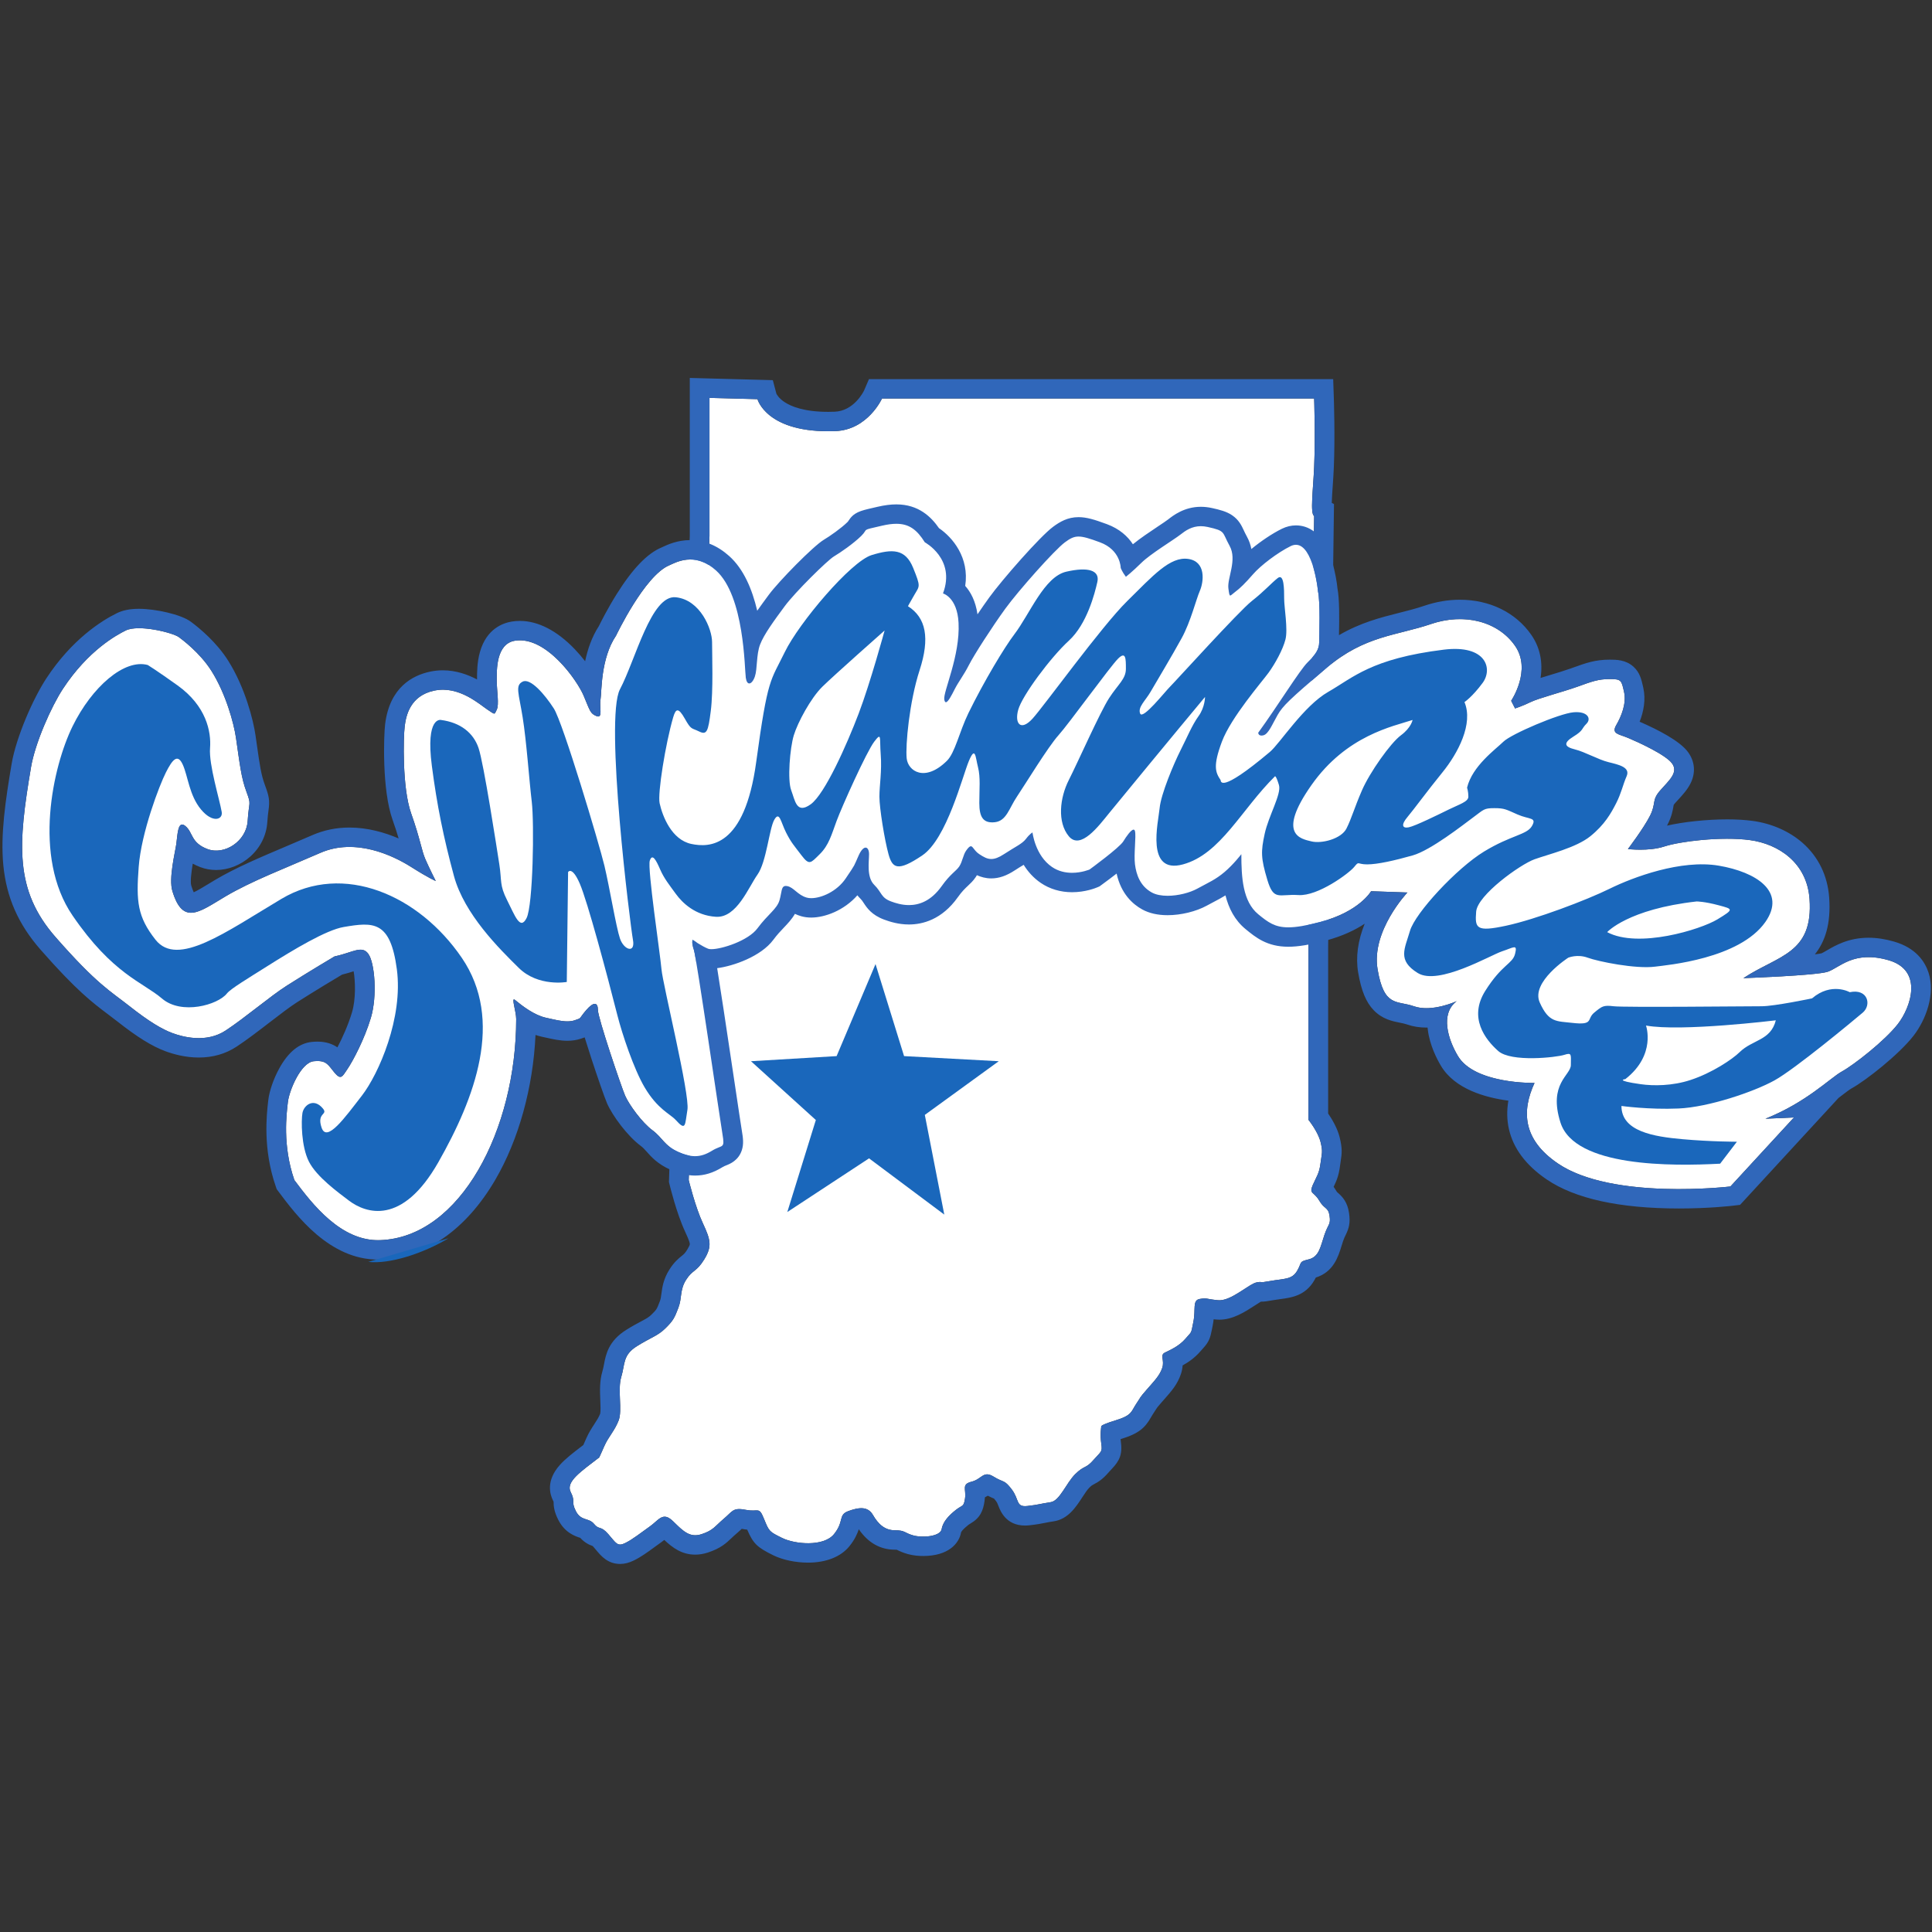 <?xml version="1.0" encoding="UTF-8"?>
<svg width="200px" height="200px" viewBox="0 0 200 200" version="1.1" xmlns="http://www.w3.org/2000/svg" xmlns:xlink="http://www.w3.org/1999/xlink">
    <rect x="0" y="0" width="200" height="200" fill="#333333" stroke="none"/>
    <!-- Generator: Sketch 54.1 (76490) - https://sketchapp.com -->
    <title>indiana-st</title>
    <desc>Created with Sketch.</desc>
    <g id="indiana-st" stroke="none" stroke-width="1" fill="none" fill-rule="evenodd">
        <g id="indiana-st_BGD">
            <g id="indiana-st" transform="translate(0, 39)">
                <g id="g10" transform="translate(100.042, 61.483) scale(-1, 1) rotate(-180) translate(-100.042, -61.483) translate(0.085, 0.067)" fill-rule="nonzero">
                    <g id="g12" transform="translate(0.153, 0)">
                        <path d="M71.058,39.737 C71.058,39.737 71.73,36.959 72.536,35.239 C73.341,33.519 73.476,32.857 72.67,31.534 C71.864,30.211 71.461,30.475 70.79,29.417 C70.118,28.359 70.387,27.565 69.984,26.506 C69.581,25.448 69.447,25.183 68.641,24.389 C67.836,23.596 67.164,23.463 65.687,22.537 C64.21,21.611 64.478,20.685 64.076,19.362 C63.672,18.039 64.21,15.921 63.807,14.863 C63.404,13.805 62.732,13.142 62.33,12.217 C61.927,11.291 61.792,11.026 61.792,11.026 C59.913,9.571 58.301,8.512 58.838,7.453 C59.375,6.395 58.838,6.527 59.375,5.469 C59.913,4.411 60.718,4.808 61.255,4.146 C61.792,3.484 61.927,4.014 62.732,3.087 C63.538,2.162 63.672,1.764 64.478,2.162 C65.284,2.558 66.09,3.22 67.03,3.881 C67.97,4.542 68.372,5.469 69.447,4.411 C70.521,3.352 71.193,2.69 72.402,3.087 C73.61,3.484 73.745,3.881 74.684,4.676 C75.624,5.469 75.624,5.865 76.967,5.601 C78.31,5.337 78.31,5.998 78.848,4.676 C79.385,3.352 79.385,3.352 80.727,2.69 C82.07,2.03 85.025,1.764 86.099,3.087 C87.174,4.411 86.502,5.072 87.576,5.469 C88.651,5.865 89.59,5.998 90.128,5.072 C90.665,4.146 91.336,3.484 92.411,3.484 C93.485,3.484 93.351,3.22 94.291,2.956 C95.231,2.69 97.111,2.823 97.245,3.617 C97.38,4.411 98.05,5.072 98.722,5.601 C99.394,6.131 99.528,5.865 99.662,6.792 C99.797,7.719 99.26,8.247 100.334,8.512 C101.408,8.777 101.542,9.703 102.617,9.041 C103.691,8.379 103.691,8.777 104.497,7.719 C105.303,6.66 104.899,5.865 106.108,5.998 C107.317,6.131 107.586,6.263 108.526,6.395 C109.465,6.527 110.137,8.379 111.077,9.306 C112.017,10.233 112.152,9.835 112.957,10.762 C113.762,11.688 113.898,11.555 113.762,12.482 C113.629,13.408 113.762,14.201 113.762,14.201 C113.762,14.201 113.494,14.334 115.24,14.863 C116.986,15.392 116.851,15.789 117.389,16.583 C117.926,17.377 117.657,17.113 118.463,18.039 C119.268,18.964 119.806,19.494 120.074,20.288 C120.343,21.082 119.806,21.611 120.343,21.876 C120.88,22.14 121.82,22.537 122.492,23.33 C123.163,24.125 123.029,23.727 123.297,25.051 C123.566,26.374 123.163,27.3 123.969,27.433 C124.775,27.565 124.506,27.433 125.849,27.3 C127.192,27.168 129.072,29.02 129.878,29.152 C130.683,29.285 129.744,29.02 131.221,29.285 C132.697,29.549 133.503,29.417 134.04,30.343 C134.578,31.269 134.175,31.269 135.249,31.534 C136.324,31.799 136.458,32.857 136.86,34.048 C137.264,35.239 137.533,35.106 137.398,36.033 C137.264,36.959 136.86,36.694 136.324,37.62 C135.787,38.547 135.249,38.282 135.652,39.208 C136.055,40.134 136.324,40.399 136.458,41.457 C136.592,42.516 136.727,42.648 136.458,43.707 C136.19,44.765 135.212,45.978 135.212,45.978 L135.212,63.95 L135.802,108.487 C135.366,108.702 135.702,111.234 135.802,113.566 C135.936,116.717 135.802,120.645 135.802,120.645 L91.068,120.645 C91.068,120.645 89.599,117.395 86.234,117.271 C79.116,117.006 78.176,120.578 78.176,120.578 L73.207,120.711 L73.207,106.421 L71.058,39.737" id="path14" fill="#FFFFFF"></path>
                        <path d="M71.169,122.774 L71.169,106.453 L69.021,39.801 L69.012,39.533 L69.076,39.272 C69.105,39.15 69.805,36.277 70.685,34.398 C70.814,34.122 71.156,33.393 71.173,33.116 C71.178,33.038 71.084,32.833 70.923,32.568 C70.675,32.161 70.561,32.069 70.332,31.884 C70.003,31.619 69.553,31.256 69.062,30.481 C68.432,29.49 68.317,28.617 68.232,27.979 C68.19,27.662 68.16,27.433 68.076,27.212 C67.746,26.347 67.746,26.347 67.201,25.81 C66.926,25.539 66.706,25.416 66.11,25.098 C65.712,24.887 65.218,24.624 64.593,24.232 C62.745,23.072 62.481,21.684 62.289,20.671 C62.24,20.414 62.194,20.173 62.123,19.939 C61.823,18.952 61.866,17.871 61.905,16.917 C61.924,16.464 61.951,15.781 61.893,15.554 C61.75,15.183 61.532,14.85 61.281,14.465 C61.012,14.052 60.707,13.583 60.456,13.008 C60.324,12.702 60.222,12.475 60.147,12.309 C60.086,12.261 60.025,12.215 59.964,12.169 C59.064,11.482 58.287,10.888 57.705,10.232 C56.29,8.638 56.665,7.244 57.015,6.555 C57.04,6.506 57.057,6.469 57.069,6.443 C57.07,5.993 57.112,5.438 57.552,4.571 C58.24,3.216 59.311,2.869 59.827,2.702 C60.285,2.204 60.73,1.988 61.119,1.854 C61.136,1.835 61.158,1.811 61.184,1.781 C61.294,1.655 61.389,1.541 61.475,1.438 C61.981,0.831 62.674,0 63.96,0 C64.423,0 64.891,0.12 65.39,0.366 C66.137,0.733 66.803,1.221 67.509,1.737 C67.738,1.905 67.976,2.079 68.215,2.247 C68.327,2.326 68.432,2.406 68.529,2.484 C69.392,1.672 70.348,0.963 71.734,0.963 C72.161,0.963 72.602,1.036 73.046,1.182 C74.372,1.618 74.939,2.155 75.487,2.675 C75.644,2.824 75.808,2.979 76.012,3.152 C76.232,3.338 76.406,3.502 76.547,3.636 C76.554,3.635 76.561,3.633 76.568,3.632 C76.753,3.596 76.934,3.568 77.113,3.55 C77.74,2.086 78.162,1.71 79.815,0.895 C80.781,0.419 82.124,0.136 83.409,0.136 C85.282,0.136 86.802,0.738 87.691,1.833 C88.253,2.526 88.515,3.133 88.663,3.593 C89.629,2.188 90.887,1.476 92.411,1.476 C92.503,1.476 92.563,1.474 92.599,1.471 C92.611,1.465 92.623,1.459 92.635,1.453 C92.854,1.343 93.185,1.178 93.732,1.024 C94.321,0.858 94.926,0.823 95.329,0.823 C97.906,0.823 99.045,2.086 99.253,3.273 C99.271,3.317 99.385,3.553 99.995,4.032 C100.076,4.097 100.13,4.128 100.218,4.179 C101.24,4.774 101.535,5.511 101.68,6.508 C101.7,6.644 101.712,6.774 101.718,6.895 C101.828,6.951 101.928,7.008 102.019,7.063 C102.289,6.922 102.495,6.837 102.649,6.773 C102.653,6.772 102.657,6.77 102.661,6.768 C102.701,6.723 102.767,6.644 102.866,6.514 C102.983,6.36 103.039,6.215 103.123,5.997 C103.315,5.497 103.9,3.975 105.867,3.975 C106.017,3.975 106.169,3.984 106.334,4.002 C107.129,4.089 107.586,4.181 107.988,4.262 C108.253,4.315 108.481,4.361 108.813,4.407 C110.314,4.618 111.134,5.876 111.793,6.888 C112.036,7.26 112.311,7.682 112.518,7.886 C112.755,8.12 112.831,8.159 112.996,8.246 C113.439,8.478 113.888,8.745 114.505,9.455 C114.644,9.615 114.762,9.74 114.866,9.851 C115.652,10.685 115.989,11.334 115.78,12.767 C115.772,12.819 115.766,12.87 115.761,12.92 C115.786,12.928 115.813,12.936 115.839,12.944 C117.684,13.503 118.321,14.134 118.909,15.177 C118.97,15.285 119.023,15.379 119.084,15.469 C119.275,15.75 119.383,15.925 119.454,16.041 C119.544,16.187 119.563,16.217 120.01,16.731 C120.12,16.857 120.224,16.975 120.323,17.087 C121.035,17.894 121.649,18.59 122.008,19.654 C122.119,19.979 122.169,20.282 122.186,20.55 C122.775,20.878 123.465,21.346 124.057,22.044 C124.164,22.171 124.245,22.259 124.317,22.337 C124.953,23.032 125.056,23.449 125.23,24.327 C125.249,24.423 125.271,24.533 125.296,24.658 C125.344,24.895 125.376,25.119 125.398,25.328 C125.476,25.319 125.558,25.31 125.646,25.302 C125.759,25.291 125.874,25.285 125.99,25.285 C127.403,25.285 128.669,26.109 129.687,26.772 C129.88,26.897 130.125,27.057 130.292,27.154 C130.316,27.154 130.339,27.153 130.363,27.153 C130.627,27.153 130.936,27.192 131.585,27.309 C131.863,27.358 132.121,27.393 132.371,27.426 C133.435,27.568 134.891,27.763 135.81,29.347 C135.873,29.456 135.928,29.557 135.976,29.65 C137.808,30.217 138.302,31.826 138.633,32.905 C138.687,33.082 138.739,33.249 138.794,33.414 C138.896,33.713 138.976,33.876 139.062,34.047 C139.405,34.738 139.563,35.305 139.415,36.318 C139.255,37.427 138.772,37.978 138.274,38.407 C138.162,38.505 138.155,38.511 138.094,38.616 C138.002,38.774 137.909,38.914 137.818,39.038 C138.081,39.577 138.347,40.154 138.481,41.208 C138.505,41.402 138.53,41.56 138.553,41.713 C138.674,42.489 138.732,43.024 138.435,44.194 C138.199,45.128 137.653,46.042 137.251,46.629 L137.251,63.937 L137.84,108.461 L137.857,109.721 L137.625,109.835 C137.641,110.345 137.687,111.029 137.725,111.582 C137.767,112.2 137.811,112.838 137.838,113.481 C137.974,116.672 137.845,120.549 137.839,120.712 L137.773,122.653 L135.802,122.653 L91.068,122.653 L89.717,122.653 L89.209,121.469 C89.124,121.295 88.132,119.35 86.157,119.278 C85.932,119.269 85.709,119.265 85.494,119.265 C82.996,119.265 81.643,119.825 80.949,120.294 C80.371,120.685 80.173,121.062 80.13,121.154 L79.765,122.545 L78.231,122.586 L73.263,122.719 L71.169,122.774 L71.169,122.774 Z M73.207,120.711 L78.176,120.578 C78.176,120.578 79.05,117.257 85.494,117.257 C85.733,117.257 85.979,117.262 86.234,117.271 C89.599,117.395 91.068,120.645 91.068,120.645 L135.802,120.645 C135.802,120.645 135.936,116.717 135.802,113.566 C135.702,111.234 135.366,108.702 135.802,108.487 L135.212,63.95 L135.212,45.978 C135.212,45.978 136.19,44.765 136.458,43.707 C136.727,42.648 136.592,42.516 136.458,41.457 C136.324,40.399 136.055,40.134 135.652,39.208 C135.249,38.282 135.787,38.547 136.324,37.62 C136.86,36.694 137.264,36.959 137.398,36.033 C137.533,35.106 137.264,35.239 136.86,34.048 C136.458,32.857 136.324,31.799 135.249,31.534 C134.175,31.269 134.578,31.269 134.041,30.343 C133.503,29.417 132.697,29.549 131.221,29.285 C130.675,29.187 130.459,29.161 130.363,29.161 C130.259,29.161 130.297,29.192 130.206,29.192 C130.154,29.192 130.061,29.182 129.878,29.152 C129.1,29.024 127.32,27.293 125.99,27.293 C125.942,27.293 125.895,27.295 125.849,27.3 C124.9,27.394 124.756,27.487 124.468,27.487 C124.349,27.487 124.205,27.471 123.969,27.433 C123.163,27.3 123.566,26.374 123.297,25.051 C123.029,23.727 123.163,24.125 122.492,23.33 C121.82,22.537 120.88,22.14 120.343,21.876 C119.806,21.611 120.343,21.082 120.074,20.288 C119.806,19.494 119.268,18.964 118.463,18.039 C117.657,17.113 117.926,17.377 117.389,16.583 C116.851,15.789 116.986,15.392 115.24,14.863 C113.494,14.334 113.762,14.201 113.762,14.201 C113.762,14.201 113.629,13.408 113.762,12.482 C113.898,11.555 113.762,11.688 112.957,10.762 C112.152,9.835 112.017,10.233 111.077,9.306 C110.137,8.379 109.465,6.527 108.526,6.395 C107.586,6.263 107.317,6.131 106.108,5.998 C106.019,5.988 105.94,5.984 105.867,5.984 C104.952,5.984 105.244,6.738 104.497,7.719 C103.691,8.777 103.691,8.379 102.617,9.041 C102.344,9.21 102.131,9.275 101.949,9.275 C101.413,9.275 101.135,8.71 100.334,8.512 C99.26,8.247 99.797,7.719 99.662,6.792 C99.528,5.865 99.394,6.131 98.722,5.601 C98.05,5.072 97.38,4.411 97.245,3.617 C97.151,3.064 96.21,2.831 95.329,2.831 C94.947,2.831 94.575,2.875 94.291,2.956 C93.351,3.22 93.485,3.484 92.411,3.484 C91.336,3.484 90.665,4.146 90.128,5.072 C89.832,5.583 89.413,5.771 88.916,5.771 C88.513,5.771 88.058,5.647 87.576,5.469 C86.502,5.072 87.174,4.411 86.099,3.087 C85.544,2.404 84.487,2.144 83.409,2.144 C82.402,2.144 81.376,2.371 80.727,2.69 C79.385,3.352 79.385,3.352 78.848,4.676 C78.536,5.443 78.405,5.542 78.088,5.542 C77.977,5.542 77.843,5.53 77.67,5.53 C77.486,5.53 77.258,5.544 76.967,5.601 C76.687,5.656 76.465,5.683 76.281,5.683 C75.584,5.683 75.428,5.304 74.684,4.676 C73.745,3.881 73.61,3.484 72.402,3.087 C72.16,3.008 71.94,2.971 71.734,2.971 C70.908,2.971 70.306,3.564 69.447,4.411 C69.095,4.757 68.816,4.891 68.566,4.891 C68.051,4.891 67.662,4.326 67.03,3.881 C66.09,3.22 65.284,2.558 64.478,2.162 C64.268,2.058 64.103,2.008 63.96,2.008 C63.556,2.008 63.328,2.404 62.732,3.087 C61.927,4.014 61.792,3.484 61.255,4.146 C60.718,4.808 59.913,4.411 59.375,5.469 C58.838,6.527 59.375,6.395 58.838,7.453 C58.301,8.512 59.913,9.571 61.792,11.026 C61.792,11.026 61.927,11.291 62.33,12.217 C62.732,13.142 63.404,13.805 63.807,14.863 C64.21,15.921 63.672,18.039 64.076,19.362 C64.478,20.685 64.21,21.611 65.687,22.537 C67.164,23.463 67.836,23.596 68.641,24.389 C69.447,25.183 69.581,25.448 69.984,26.506 C70.387,27.565 70.118,28.359 70.79,29.417 C71.461,30.475 71.864,30.211 72.67,31.534 C73.476,32.857 73.341,33.519 72.536,35.239 C71.73,36.959 71.058,39.737 71.058,39.737 L73.207,106.421 L73.207,120.711 L73.207,120.711 Z" id="path16" fill="#3067BA"></path>
                        <path d="M34.397,62.892 C36.277,63.288 37.217,64.083 37.889,63.156 C38.561,62.23 38.829,58.79 38.157,56.541 C37.486,54.291 36.277,52.042 35.74,51.248 C35.203,50.454 35.069,50.058 34.397,50.851 C33.726,51.645 33.592,52.174 32.248,52.042 C30.906,51.91 29.697,48.999 29.563,47.808 C29.429,46.618 28.983,43.343 30.235,39.737 C32.114,37.223 35.069,33.386 39.098,33.519 C47.432,33.792 53.198,44.98 53.198,56.408 C53.198,57.202 52.653,58.732 53.064,58.393 C53.869,57.732 55.078,56.805 56.286,56.541 C57.496,56.276 58.435,56.012 59.241,56.276 C60.047,56.541 59.644,56.408 60.45,57.335 C61.255,58.261 61.658,58.128 61.658,57.335 C61.658,56.541 64.076,49.396 64.478,48.47 C64.882,47.544 66.224,45.691 67.299,44.898 C68.372,44.103 68.507,43.31 69.984,42.648 C71.461,41.987 72.402,42.119 73.476,42.781 C74.55,43.442 74.819,42.913 74.55,44.5 C74.281,46.088 71.864,62.759 71.596,63.553 C71.327,64.347 71.461,64.612 71.461,64.612 C71.461,64.612 72.402,63.95 73.073,63.685 C73.745,63.421 77.102,64.347 78.176,65.803 C79.25,67.258 80.19,67.787 80.459,68.713 C80.727,69.64 80.593,70.3 81.264,70.169 C81.936,70.036 82.339,69.242 83.279,68.978 C84.218,68.713 86.234,69.375 87.308,70.962 C88.382,72.55 88.113,72.153 88.651,73.344 C89.187,74.535 89.725,74.27 89.725,73.476 C89.725,72.682 89.456,71.095 90.262,70.3 C91.068,69.507 90.934,68.978 92.008,68.581 C93.082,68.184 95.365,67.523 97.245,70.169 C98.135,71.425 98.739,71.723 99.058,72.195 C99.411,72.724 99.444,73.385 99.797,73.873 C100.468,74.8 100.351,73.989 101.14,73.476 C101.945,72.947 102.483,72.682 103.691,73.476 C104.899,74.27 105.571,74.535 105.974,75.064 C106.376,75.593 106.646,75.725 106.646,75.725 C106.646,75.725 106.914,73.344 108.66,72.153 C110.405,70.962 112.554,71.889 112.554,71.889 C112.554,71.889 115.643,74.138 116.046,74.8 C116.448,75.461 117.121,76.387 117.255,75.858 C117.389,75.329 117.121,73.476 117.255,72.418 C117.389,71.359 117.791,70.169 119,69.507 C120.209,68.846 122.492,69.242 123.7,69.904 C124.909,70.566 125.58,70.83 126.521,71.624 C127.46,72.418 128.266,73.476 128.266,73.476 C128.266,71.095 128.401,68.581 130.012,67.258 C131.624,65.935 132.429,65.405 136.458,66.464 C140.486,67.523 141.696,69.64 141.696,69.64 L145.455,69.507 C145.455,69.507 141.696,65.537 142.367,61.568 C143.038,57.599 144.339,58.36 146.126,57.732 C148.007,57.07 150.559,58.261 150.559,58.261 C148.813,56.938 149.677,54.267 150.692,52.571 C152.439,49.661 158.616,49.793 158.616,49.793 C157.273,46.882 157.382,43.938 161.033,41.457 C166.673,37.62 178.894,39.076 178.894,39.076 L185.474,46.221 L182.519,46.088 C186.816,47.808 189.235,50.322 190.442,50.983 C191.652,51.645 194.876,54.159 196.217,55.879 C197.559,57.599 198.903,61.436 195.276,62.495 C191.652,63.553 190.174,61.701 188.966,61.304 C187.757,60.907 180.236,60.642 180.236,60.642 C183.862,63.023 187.487,63.156 187.084,68.846 C186.816,72.6 183.862,74.535 180.909,74.932 C177.953,75.329 173.656,74.8 172.046,74.27 C170.432,73.741 168.284,74.006 168.284,74.006 C168.284,74.006 169.896,76.123 170.568,77.446 C171.239,78.769 170.702,79.033 171.642,80.092 C172.581,81.15 173.522,81.944 172.851,82.87 C172.178,83.796 169.225,85.12 168.284,85.516 C167.345,85.913 166.539,85.913 167.077,86.84 C167.613,87.765 168.15,89.089 167.882,90.279 C167.613,91.471 167.613,91.603 166.404,91.603 C165.196,91.603 164.524,91.338 163.047,90.809 C161.57,90.279 159.018,89.618 158.213,89.221 C157.407,88.824 156.601,88.56 156.601,88.56 L156.198,89.353 C156.198,89.353 158.347,92.529 156.601,95.042 C154.856,97.557 151.364,98.483 147.873,97.292 C144.381,96.101 141.024,96.101 137.13,92.794 C133.235,89.486 132.563,88.824 132.027,87.898 C131.489,86.972 131.086,85.913 130.549,85.781 C130.012,85.649 130.012,86.046 130.012,86.046 C132.027,88.824 134.309,92.529 135.115,93.323 C135.92,94.117 136.324,94.646 136.324,95.44 C136.324,96.234 136.458,99.541 136.19,100.732 C136.24,100.501 135.644,106.479 133.369,105.363 C132.027,104.702 130.281,103.378 129.475,102.452 C128.669,101.526 128.132,100.997 127.595,100.6 C127.057,100.203 127.057,99.938 126.924,100.997 C126.789,102.055 127.856,103.937 127.051,105.392 C126.244,106.848 126.677,106.928 124.775,107.348 C123.457,107.638 122.626,107.083 121.954,106.554 C121.283,106.025 118.866,104.569 117.926,103.643 C116.986,102.717 116.314,102.188 116.314,102.188 C115.912,102.717 115.777,103.113 115.777,103.113 C115.777,103.113 115.777,104.966 113.629,105.76 C111.48,106.554 111.077,106.554 110.003,105.76 C108.928,104.966 105.169,100.732 103.825,98.88 C102.483,97.028 100.602,94.117 100.065,93.058 C99.528,92 98.991,91.338 98.588,90.545 C98.185,89.75 97.648,88.692 97.514,89.486 C97.38,90.279 99.167,93.992 98.991,97.425 C98.857,100.071 97.38,100.467 97.38,100.467 C98.722,104.04 95.499,105.76 95.499,105.76 C94.425,107.48 93.351,108.01 91.068,107.48 C88.785,106.951 89.725,107.215 88.919,106.421 C88.113,105.628 86.77,104.702 86.099,104.304 C85.428,103.908 82.07,100.6 80.996,99.145 C79.922,97.689 78.848,96.234 78.445,95.175 C78.042,94.117 78.176,92.661 77.907,91.867 C77.639,91.074 77.102,90.809 76.967,91.735 C76.833,92.661 76.833,100.203 73.879,102.849 C71.646,104.85 69.674,103.643 69.044,103.378 C66.493,102.32 63.538,96.101 63.538,96.101 C61.927,93.72 62.061,90.279 61.927,89.486 C61.792,88.692 62.196,87.501 61.524,87.765 C60.852,88.031 60.852,88.295 60.181,89.883 C59.509,91.471 56.286,96.101 53.064,95.572 C51.108,95.249 51.184,92.529 51.184,91.471 C51.184,90.412 51.452,88.957 51.184,88.427 C50.915,87.898 51.05,87.898 50.244,88.427 C49.438,88.957 47.289,90.942 44.737,90.412 C42.186,89.883 41.791,87.773 41.657,86.714 C41.522,85.656 41.38,80.357 42.32,77.711 C43.26,75.064 43.395,73.873 43.798,72.947 C44.201,72.021 44.872,70.698 44.872,70.698 C44.872,70.698 44.201,70.962 42.32,72.153 C40.44,73.344 36.546,75.197 32.92,73.609 C29.294,72.021 25.803,70.698 23.117,69.11 C20.431,67.523 18.711,66.034 17.611,69.64 C17.208,70.962 17.88,73.609 18.014,74.535 C18.148,75.461 18.148,77.049 18.954,76.387 C19.76,75.725 19.491,74.667 21.237,74.006 C22.983,73.344 25.266,74.8 25.4,76.917 C25.534,79.033 25.803,78.504 25.266,79.96 C24.728,81.415 24.594,82.738 24.191,85.516 C23.969,87.048 23.132,90.1 21.652,92.445 C20.447,94.354 18.563,95.732 18.285,95.939 C17.663,96.403 14.12,97.292 12.776,96.63 C11.853,96.175 8.899,94.588 6.272,90.586 C5.063,88.741 3.393,84.971 2.973,82.474 C1.631,74.535 1.227,69.772 5.525,64.876 C9.822,59.981 11.165,59.32 13.18,57.732 C15.193,56.144 16.537,55.35 17.611,54.953 C18.685,54.556 21.102,53.895 23.117,55.217 C25.131,56.541 27.75,58.782 29.429,59.848 C31.711,61.304 34.397,62.892 34.397,62.892" id="path18" fill="#FFFFFF"></path>
                        <path d="M78.987,92.009 C78.987,92.012 78.986,92.017 78.986,92.021 L78.987,92.009 Z M92.553,109.685 L92.553,107.676 L92.553,109.685 C91.965,109.685 91.326,109.603 90.6,109.435 L90.154,109.331 C88.776,109.015 88.147,108.87 87.563,107.94 C87.558,107.932 87.552,107.922 87.546,107.912 L87.546,107.912 C87.545,107.912 87.525,107.888 87.478,107.841 C86.85,107.223 85.664,106.389 85.049,106.026 C83.984,105.396 80.399,101.75 79.348,100.326 L79.336,100.31 C78.925,99.753 78.522,99.207 78.15,98.676 C77.615,100.94 76.736,103.003 75.25,104.335 C74.025,105.432 72.666,105.989 71.211,105.989 C69.889,105.989 68.862,105.512 68.368,105.282 C68.322,105.261 68.281,105.241 68.246,105.226 C66.771,104.612 65.251,103.032 63.6,100.398 C62.662,98.901 61.967,97.515 61.757,97.086 C61.011,95.936 60.585,94.641 60.334,93.45 C60.009,93.868 59.651,94.287 59.267,94.689 C57.433,96.608 55.467,97.622 53.581,97.622 C53.295,97.622 53.009,97.599 52.729,97.553 C51.795,97.399 50.129,96.789 49.453,94.431 C49.141,93.343 49.144,92.24 49.145,91.58 L49.145,91.564 C48.172,92.074 46.965,92.509 45.607,92.509 C45.174,92.509 44.74,92.465 44.317,92.377 C42.444,91.988 40.112,90.734 39.634,86.963 C39.486,85.799 39.295,80.147 40.396,77.047 C40.669,76.281 40.869,75.647 41.028,75.104 C39.608,75.713 37.841,76.231 35.939,76.232 C34.581,76.232 33.286,75.966 32.092,75.444 C31.178,75.044 30.263,74.656 29.377,74.281 C26.708,73.151 24.187,72.084 22.068,70.832 C21.809,70.679 21.558,70.527 21.316,70.379 C20.837,70.088 20.225,69.716 19.818,69.53 C19.748,69.68 19.66,69.9 19.563,70.217 C19.441,70.619 19.578,71.667 19.716,72.495 C19.95,72.365 20.212,72.243 20.506,72.131 C21.022,71.936 21.571,71.837 22.137,71.837 C23.399,71.837 24.69,72.346 25.679,73.235 C26.725,74.175 27.348,75.438 27.434,76.791 C27.472,77.388 27.519,77.731 27.558,78.007 C27.704,79.07 27.611,79.481 27.181,80.646 C26.792,81.701 26.649,82.71 26.363,84.72 C26.316,85.055 26.265,85.414 26.209,85.8 C25.983,87.357 25.134,90.731 23.383,93.506 C22.183,95.407 20.455,96.841 19.533,97.527 L19.514,97.541 C18.491,98.304 15.836,98.875 14.146,98.875 C13.224,98.875 12.477,98.728 11.865,98.426 C10.278,97.644 7.22,95.728 4.56,91.676 C3.197,89.596 1.435,85.612 0.962,82.802 C0.337,79.102 -0.2,75.517 0.105,72.344 C0.426,69.001 1.659,66.211 3.983,63.562 C7.673,59.359 9.333,58.111 10.937,56.904 C11.266,56.657 11.575,56.424 11.906,56.163 C13.964,54.541 15.503,53.587 16.895,53.073 C17.696,52.777 18.943,52.424 20.335,52.424 C21.797,52.424 23.113,52.801 24.247,53.547 C25.32,54.251 26.509,55.166 27.659,56.051 C28.746,56.887 29.773,57.677 30.533,58.161 C32.343,59.314 34.434,60.568 35.172,61.007 C35.634,61.119 36.033,61.244 36.372,61.353 C36.548,60.309 36.608,58.469 36.202,57.107 C35.798,55.753 35.184,54.416 34.69,53.477 C34.202,53.812 33.545,54.07 32.628,54.07 C32.443,54.07 32.252,54.061 32.045,54.04 C30.728,53.91 29.587,52.979 28.657,51.272 C28.079,50.212 27.639,48.939 27.537,48.03 L27.52,47.883 C27.366,46.541 26.956,42.977 28.306,39.088 L28.407,38.795 L28.594,38.546 C30.433,36.086 33.857,31.507 38.895,31.507 C38.985,31.507 39.075,31.509 39.166,31.512 C43.803,31.664 48.021,34.6 51.041,39.78 C53.463,43.935 54.947,49.317 55.198,54.761 C55.41,54.689 55.625,54.628 55.844,54.58 C55.971,54.553 56.095,54.525 56.216,54.498 C56.994,54.323 57.729,54.158 58.495,54.158 C58.995,54.158 59.45,54.228 59.886,54.371 C60.028,54.418 60.161,54.463 60.286,54.51 C60.465,53.926 60.691,53.212 60.977,52.336 C61.571,50.522 62.342,48.284 62.605,47.679 C63.159,46.407 64.72,44.293 66.076,43.291 C66.326,43.106 66.496,42.914 66.732,42.649 C67.201,42.123 67.842,41.402 69.14,40.82 C70.065,40.406 70.906,40.205 71.715,40.205 C72.687,40.205 73.59,40.482 74.557,41.078 C74.695,41.163 74.797,41.203 74.937,41.259 C75.318,41.408 76.209,41.759 76.558,42.837 C76.765,43.474 76.686,44.091 76.56,44.831 C76.479,45.312 76.168,47.399 75.807,49.816 C74.866,56.129 74.327,59.672 74.003,61.675 C75.673,61.888 78.547,62.891 79.825,64.621 C80.197,65.126 80.552,65.499 80.895,65.86 C81.308,66.294 81.731,66.738 82.051,67.297 C82.252,67.202 82.475,67.116 82.719,67.047 C83.034,66.958 83.379,66.913 83.741,66.913 C85.145,66.913 87.135,67.64 88.518,69.219 C88.609,69.103 88.709,68.99 88.82,68.881 C88.968,68.736 89.048,68.613 89.17,68.427 C89.495,67.932 89.987,67.183 91.291,66.701 C91.877,66.484 92.779,66.197 93.857,66.197 C95.251,66.197 97.259,66.687 98.915,69.017 C99.343,69.621 99.657,69.916 99.961,70.202 C100.215,70.44 100.503,70.71 100.753,71.08 L100.758,71.086 L100.763,71.093 C100.809,71.163 100.851,71.232 100.891,71.3 C101.301,71.115 101.798,70.967 102.378,70.967 C103.175,70.967 103.951,71.234 104.822,71.806 C105.164,72.031 105.466,72.213 105.733,72.373 C106.15,71.7 106.721,71.033 107.499,70.502 C108.425,69.871 109.545,69.537 110.741,69.537 C112.115,69.537 113.174,69.964 113.372,70.049 L113.582,70.14 L113.766,70.274 C114.387,70.727 114.911,71.122 115.353,71.467 C115.816,69.364 117.027,68.29 118.01,67.752 C118.729,67.358 119.611,67.159 120.631,67.159 C122.02,67.159 123.575,67.538 124.69,68.148 C124.95,68.291 125.185,68.414 125.411,68.533 C125.831,68.754 126.222,68.96 126.623,69.208 C126.96,67.87 127.578,66.642 128.707,65.715 C129.748,64.861 130.927,63.893 133.126,63.893 C134.133,63.893 135.323,64.087 136.983,64.524 C138.735,64.984 140.057,65.631 141.035,66.278 C140.326,64.521 140.091,62.806 140.357,61.238 C140.675,59.354 141.173,58.145 141.971,57.318 C142.866,56.391 143.903,56.184 144.66,56.032 C144.951,55.974 145.203,55.924 145.441,55.84 C146.039,55.63 146.703,55.523 147.415,55.523 C147.458,55.523 147.501,55.524 147.544,55.525 C147.55,55.457 147.558,55.389 147.566,55.321 C147.758,53.712 148.507,52.268 148.937,51.551 C150.372,49.158 153.517,48.276 155.908,47.958 C155.735,46.942 155.753,45.964 155.962,45.031 C156.412,43.022 157.728,41.263 159.875,39.804 C162.809,37.809 167.42,36.797 173.581,36.797 C176.707,36.797 179.04,37.071 179.139,37.082 L179.893,37.172 L180.404,37.726 L186.983,44.872 L190.081,48.235 C190.161,48.296 190.239,48.356 190.313,48.414 C190.758,48.757 191.219,49.111 191.433,49.227 C192.921,50.043 196.34,52.741 197.833,54.656 C199.137,56.326 200.129,59.007 199.399,61.226 C199.04,62.316 198.133,63.755 195.856,64.42 C194.935,64.689 194.04,64.825 193.199,64.825 C191.124,64.825 189.76,64.029 188.858,63.502 C188.678,63.397 188.433,63.254 188.331,63.213 C188.192,63.178 187.952,63.142 187.637,63.105 C188.669,64.396 189.315,66.205 189.118,68.985 C188.956,71.246 188.003,73.204 186.361,74.647 C184.992,75.849 183.152,76.657 181.184,76.922 C180.408,77.026 179.526,77.078 178.563,77.078 C176.442,77.079 174.008,76.817 172.33,76.429 C172.35,76.469 172.37,76.509 172.391,76.548 C172.819,77.391 172.921,77.993 172.989,78.39 C173,78.453 173.014,78.537 173.023,78.575 C173.036,78.597 173.079,78.66 173.175,78.77 C173.284,78.891 173.391,79.009 173.498,79.125 C173.97,79.641 174.459,80.175 174.777,80.825 C175.312,81.921 175.217,83.062 174.509,84.038 C173.675,85.189 171.406,86.357 169.498,87.186 C169.904,88.229 170.154,89.466 169.872,90.715 L169.853,90.798 C169.682,91.557 169.521,92.274 168.872,92.87 C168.065,93.611 167.065,93.611 166.404,93.611 C164.898,93.611 163.972,93.278 162.569,92.774 L162.351,92.696 C161.775,92.49 160.982,92.249 160.215,92.017 C159.859,91.909 159.535,91.81 159.24,91.719 C159.496,93.372 159.172,94.898 158.283,96.177 C156.678,98.489 153.982,99.815 150.886,99.815 C149.661,99.815 148.423,99.605 147.206,99.19 C146.352,98.899 145.492,98.682 144.582,98.452 C142.685,97.973 140.604,97.447 138.373,96.147 C138.41,97.993 138.425,99.872 138.215,100.996 C138.164,101.541 137.992,102.666 137.665,103.758 C136.735,106.859 135.114,107.51 133.917,107.51 C133.423,107.51 132.933,107.393 132.46,107.16 C131.465,106.67 130.284,105.875 129.304,105.065 C129.222,105.493 129.077,105.926 128.84,106.353 C128.7,106.607 128.608,106.805 128.518,106.997 C128.292,107.483 128.011,108.088 127.299,108.567 C126.719,108.956 126.043,109.126 125.22,109.308 C124.833,109.393 124.447,109.436 124.073,109.436 C122.348,109.436 121.18,108.516 120.682,108.123 C120.514,107.99 120.066,107.692 119.633,107.403 C118.795,106.844 117.795,106.177 117.039,105.557 C116.508,106.373 115.657,107.155 114.345,107.64 C113.046,108.12 112.236,108.364 111.413,108.364 C110.285,108.364 109.481,107.885 108.78,107.367 C107.412,106.356 103.495,101.88 102.167,100.047 C101.803,99.545 101.383,98.942 100.952,98.305 C100.752,99.694 100.235,100.626 99.681,101.245 C100.124,104.188 98.375,106.262 96.965,107.225 C96.164,108.381 94.862,109.685 92.553,109.685 L92.553,109.685 Z M92.553,107.676 C93.88,107.676 94.69,107.056 95.499,105.76 C95.499,105.76 98.722,104.04 97.38,100.467 C97.38,100.467 98.857,100.071 98.991,97.425 C99.167,93.992 97.38,90.279 97.514,89.486 C97.547,89.287 97.606,89.205 97.682,89.205 C97.908,89.205 98.286,89.949 98.588,90.545 C98.991,91.338 99.528,92 100.065,93.058 C100.602,94.117 102.483,97.028 103.825,98.88 C105.169,100.732 108.928,104.966 110.003,105.76 C110.54,106.157 110.909,106.356 111.413,106.356 C111.916,106.356 112.554,106.157 113.629,105.76 C115.777,104.966 115.777,103.113 115.777,103.113 C115.777,103.113 115.912,102.717 116.314,102.188 C116.314,102.188 116.986,102.717 117.926,103.643 C118.866,104.569 121.283,106.025 121.954,106.554 C122.498,106.982 123.146,107.428 124.073,107.428 C124.291,107.428 124.524,107.403 124.775,107.348 C126.677,106.928 126.244,106.848 127.051,105.392 C127.856,103.937 126.789,102.055 126.924,100.997 C126.994,100.443 127.027,100.251 127.12,100.251 C127.204,100.251 127.338,100.411 127.595,100.6 C128.132,100.997 128.669,101.526 129.475,102.452 C130.281,103.378 132.027,104.702 133.369,105.363 C133.564,105.459 133.746,105.502 133.917,105.502 C135.703,105.502 136.214,100.726 136.192,100.726 C136.191,100.726 136.191,100.728 136.19,100.731 C136.19,100.731 136.19,100.732 136.19,100.732 C136.19,100.732 136.19,100.731 136.19,100.731 C136.458,99.538 136.324,96.233 136.324,95.44 C136.324,94.646 135.92,94.117 135.115,93.323 C134.309,92.529 132.027,88.824 130.012,86.046 C130.012,86.046 130.012,85.754 130.35,85.754 C130.407,85.754 130.473,85.762 130.549,85.781 C131.086,85.913 131.489,86.972 132.027,87.898 C132.563,88.824 133.235,89.486 137.13,92.794 C141.024,96.101 144.381,96.101 147.873,97.292 C148.892,97.64 149.91,97.807 150.886,97.807 C153.253,97.807 155.365,96.823 156.601,95.042 C158.347,92.529 156.198,89.353 156.198,89.353 L156.601,88.56 C156.601,88.56 157.407,88.824 158.213,89.221 C159.018,89.618 161.571,90.279 163.047,90.809 C164.524,91.338 165.196,91.603 166.404,91.603 C167.613,91.603 167.613,91.471 167.882,90.279 C168.15,89.089 167.613,87.765 167.077,86.84 C166.539,85.913 167.345,85.913 168.284,85.516 C169.225,85.12 172.178,83.796 172.851,82.87 C173.522,81.944 172.581,81.15 171.642,80.092 C170.702,79.033 171.239,78.769 170.568,77.446 C169.896,76.123 168.284,74.006 168.284,74.006 C168.284,74.006 168.822,73.94 169.561,73.94 C170.3,73.94 171.239,74.006 172.046,74.27 C173.264,74.671 176.015,75.07 178.563,75.07 C179.385,75.07 180.187,75.029 180.909,74.932 C183.862,74.535 186.816,72.6 187.084,68.846 C187.487,63.156 183.862,63.023 180.236,60.642 C180.236,60.642 187.757,60.907 188.966,61.304 C189.911,61.615 191.022,62.817 193.199,62.817 C193.802,62.817 194.488,62.724 195.276,62.495 C198.903,61.436 197.559,57.599 196.217,55.879 C194.876,54.159 191.652,51.645 190.442,50.983 C189.235,50.322 186.816,47.808 182.519,46.088 L185.474,46.221 L178.894,39.076 C178.894,39.076 176.62,38.805 173.581,38.805 C169.575,38.805 164.24,39.275 161.033,41.457 C157.382,43.938 157.273,46.882 158.616,49.793 C158.616,49.793 158.573,49.792 158.493,49.792 C157.614,49.792 152.293,49.904 150.692,52.571 C149.677,54.267 148.813,56.938 150.559,58.261 C150.559,58.261 148.996,57.532 147.415,57.532 C146.975,57.532 146.535,57.588 146.126,57.732 C144.339,58.36 143.038,57.599 142.367,61.568 C141.696,65.537 145.455,69.507 145.455,69.507 L141.696,69.64 C141.696,69.64 140.486,67.523 136.458,66.464 C134.979,66.075 133.935,65.901 133.126,65.901 C131.73,65.901 131.032,66.421 130.012,67.258 C128.401,68.581 128.266,71.095 128.266,73.476 C128.266,73.476 127.46,72.418 126.521,71.624 C125.58,70.83 124.909,70.566 123.7,69.904 C122.929,69.481 121.719,69.167 120.631,69.167 C120.015,69.167 119.437,69.268 119,69.507 C117.791,70.169 117.389,71.359 117.255,72.418 C117.121,73.476 117.389,75.329 117.255,75.858 C117.227,75.968 117.176,76.015 117.109,76.015 C116.853,76.015 116.365,75.324 116.046,74.8 C115.643,74.138 112.554,71.889 112.554,71.889 C112.554,71.889 111.758,71.546 110.741,71.546 C110.087,71.546 109.342,71.687 108.66,72.153 C106.914,73.344 106.646,75.725 106.646,75.725 C106.646,75.725 106.376,75.593 105.974,75.064 C105.571,74.535 104.899,74.27 103.691,73.476 C103.145,73.118 102.737,72.975 102.378,72.975 C101.943,72.975 101.581,73.186 101.14,73.476 C100.612,73.82 100.489,74.296 100.265,74.296 C100.154,74.296 100.019,74.18 99.797,73.873 C99.444,73.385 99.411,72.724 99.058,72.195 C98.739,71.723 98.135,71.425 97.245,70.169 C96.146,68.622 94.91,68.205 93.857,68.205 C93.109,68.205 92.454,68.416 92.008,68.581 C90.934,68.978 91.068,69.507 90.262,70.3 C89.456,71.095 89.725,72.682 89.725,73.476 C89.725,73.887 89.581,74.155 89.369,74.155 C89.17,74.155 88.91,73.92 88.651,73.344 C88.113,72.153 88.382,72.55 87.308,70.962 C86.387,69.602 84.775,68.921 83.741,68.921 C83.569,68.921 83.413,68.94 83.279,68.978 C82.339,69.242 81.936,70.036 81.264,70.169 C81.207,70.18 81.155,70.186 81.109,70.186 C80.613,70.186 80.704,69.56 80.459,68.713 C80.19,67.787 79.25,67.258 78.176,65.803 C77.225,64.514 74.485,63.64 73.403,63.64 C73.262,63.64 73.15,63.655 73.073,63.685 C72.402,63.95 71.461,64.612 71.461,64.612 C71.461,64.612 71.327,64.347 71.596,63.553 C71.864,62.759 74.281,46.088 74.55,44.5 C74.819,42.913 74.55,43.442 73.476,42.781 C72.885,42.417 72.336,42.213 71.715,42.213 C71.206,42.213 70.649,42.35 69.984,42.648 C68.507,43.31 68.372,44.103 67.299,44.898 C66.224,45.691 64.882,47.544 64.478,48.47 C64.076,49.396 61.658,56.541 61.658,57.335 C61.658,57.747 61.55,57.981 61.332,57.981 C61.131,57.981 60.837,57.78 60.45,57.335 C59.644,56.408 60.047,56.541 59.241,56.276 C59.005,56.199 58.758,56.166 58.495,56.166 C57.862,56.166 57.141,56.354 56.286,56.541 C55.078,56.805 53.869,57.732 53.064,58.393 C53.024,58.426 52.993,58.441 52.97,58.441 C52.753,58.441 53.198,57.125 53.198,56.408 C53.198,44.98 47.432,33.792 39.098,33.519 C39.03,33.517 38.962,33.515 38.895,33.515 C34.97,33.515 32.083,37.266 30.235,39.737 C28.983,43.343 29.429,46.618 29.563,47.808 C29.697,48.999 30.906,51.91 32.248,52.042 C32.387,52.056 32.513,52.062 32.628,52.062 C33.625,52.062 33.795,51.563 34.397,50.851 C34.654,50.548 34.832,50.419 34.984,50.419 C35.23,50.419 35.408,50.758 35.74,51.248 C36.277,52.042 37.486,54.291 38.157,56.541 C38.829,58.79 38.561,62.23 37.889,63.156 C37.66,63.472 37.4,63.588 37.083,63.588 C36.468,63.588 35.637,63.153 34.397,62.892 C34.397,62.892 31.711,61.304 29.429,59.848 C27.75,58.782 25.131,56.541 23.117,55.217 C22.218,54.627 21.239,54.432 20.335,54.432 C19.213,54.432 18.206,54.733 17.611,54.953 C16.537,55.35 15.193,56.144 13.18,57.732 C11.165,59.32 9.822,59.981 5.525,64.876 C1.227,69.772 1.631,74.535 2.973,82.474 C3.393,84.971 5.063,88.741 6.272,90.586 C8.899,94.588 11.853,96.175 12.776,96.63 C13.118,96.799 13.603,96.867 14.146,96.867 C15.735,96.867 17.821,96.285 18.285,95.939 C18.563,95.732 20.447,94.354 21.652,92.445 C23.132,90.1 23.969,87.048 24.191,85.516 C24.594,82.738 24.728,81.415 25.266,79.96 C25.803,78.504 25.534,79.033 25.4,76.917 C25.288,75.15 23.68,73.845 22.137,73.845 C21.83,73.845 21.526,73.896 21.237,74.006 C19.491,74.667 19.76,75.725 18.954,76.387 C18.821,76.496 18.71,76.544 18.617,76.544 C18.144,76.544 18.126,75.309 18.014,74.535 C17.88,73.609 17.208,70.962 17.611,69.64 C18.112,67.996 18.742,67.412 19.534,67.412 C20.479,67.412 21.655,68.246 23.117,69.11 C25.803,70.698 29.294,72.021 32.92,73.609 C33.922,74.047 34.944,74.224 35.939,74.223 C38.544,74.223 40.96,73.015 42.32,72.153 C44.201,70.962 44.872,70.698 44.872,70.698 C44.872,70.698 44.201,72.021 43.798,72.947 C43.395,73.873 43.26,75.064 42.32,77.711 C41.38,80.357 41.522,85.656 41.657,86.714 C41.791,87.773 42.186,89.883 44.737,90.412 C45.033,90.473 45.323,90.501 45.607,90.501 C47.769,90.501 49.532,88.895 50.244,88.427 C50.646,88.163 50.814,88.03 50.915,88.03 C51.016,88.03 51.049,88.163 51.184,88.427 C51.452,88.957 51.184,90.412 51.184,91.471 C51.184,92.529 51.108,95.25 53.064,95.572 C53.236,95.601 53.409,95.614 53.581,95.614 C56.624,95.614 59.545,91.386 60.181,89.883 C60.852,88.295 60.852,88.031 61.524,87.765 C61.589,87.74 61.644,87.728 61.69,87.728 C62.123,87.728 61.806,88.769 61.927,89.486 C62.061,90.279 61.927,93.72 63.538,96.101 C63.538,96.101 66.493,102.32 69.044,103.378 C69.401,103.529 70.188,103.981 71.211,103.981 C71.992,103.981 72.911,103.716 73.879,102.849 C76.833,100.203 76.833,92.661 76.967,91.735 C77.027,91.324 77.166,91.148 77.325,91.148 C77.525,91.148 77.758,91.426 77.907,91.867 C78.176,92.661 78.042,94.117 78.445,95.175 C78.848,96.234 79.922,97.689 80.996,99.145 C82.07,100.6 85.428,103.908 86.099,104.304 C86.77,104.702 88.113,105.628 88.919,106.421 C89.725,107.215 88.785,106.951 91.068,107.48 C91.63,107.61 92.119,107.677 92.553,107.676 L92.553,107.676 Z" id="path20" fill="#3067BA"></path>
                        <path d="M15.059,93.058 C12.642,93.72 9.285,90.809 7.271,86.707 C5.256,82.606 3.108,73.211 7.271,67.125 C11.434,61.039 14.522,60.246 16.537,58.526 C18.551,56.805 22.311,57.864 23.251,59.054 C23.646,59.551 25.408,60.601 27.397,61.858 C30.176,63.611 33.533,65.628 35.338,65.935 C38.426,66.464 40.172,66.596 40.843,61.568 C41.515,56.541 38.963,50.719 37.217,48.47 C35.472,46.221 33.592,43.574 33.054,45.162 C32.517,46.75 33.759,46.459 33.188,47.147 C32.226,48.308 31.204,47.47 31.07,46.676 C30.936,45.882 30.936,43.236 31.741,41.649 C32.547,40.061 34.808,38.431 35.874,37.62 C37.621,36.297 41.38,34.974 45.141,41.589 C48.9,48.205 51.989,56.276 47.558,62.759 C43.126,69.242 35.321,72.674 28.892,68.846 C23.117,65.405 18.14,61.734 15.865,64.612 C13.985,66.993 13.851,68.581 14.12,72.153 C14.388,75.725 16.268,80.621 16.94,81.944 C17.611,83.268 18.148,83.929 18.685,82.738 C19.222,81.547 19.357,79.563 20.566,78.107 C21.774,76.652 22.849,77.049 22.714,77.843 C22.487,79.174 21.372,82.738 21.506,84.458 C21.64,86.178 21.102,88.824 18.148,90.942 C15.991,92.487 15.059,93.058 15.059,93.058" id="path22" fill="#1A67BB"></path>
                        <path d="M179.834,52.968 C179.103,52.249 176.989,50.826 174.763,50.099 C172.885,49.479 170.92,49.479 169.627,49.661 C166.808,50.058 168.016,50.19 168.016,50.19 C171.239,52.704 170.154,55.735 170.154,55.735 C173.78,55.074 183.594,56.276 183.594,56.276 C183.057,54.159 181.175,54.291 179.834,52.968 Z M140.756,80.092 C139.949,78.239 139.681,77.181 139.144,76.123 C138.606,75.064 136.592,74.535 135.518,74.799 C134.443,75.064 131.892,75.461 135.518,80.621 C139.144,85.781 143.978,86.707 145.992,87.369 C145.992,87.369 145.858,86.575 144.784,85.781 C143.71,84.987 141.561,81.944 140.756,80.092 L140.756,80.092 Z M88.651,88.031 C87.442,84.855 85.159,79.695 83.682,78.636 C82.204,77.578 82.07,79.033 81.667,80.092 C81.264,81.15 81.533,84.458 81.936,85.781 C82.339,87.105 83.682,89.618 84.89,90.809 C86.099,92 91.336,96.63 91.336,96.63 C91.336,96.63 89.859,91.206 88.651,88.031 L88.651,88.031 Z M175.402,68.581 C175.402,68.581 176.207,68.581 177.685,68.184 C179.163,67.787 179.297,67.787 177.551,66.729 C175.805,65.67 169.359,63.685 166.136,65.405 C166.136,65.405 168.284,67.787 175.402,68.581 L175.402,68.581 Z M191.249,59.187 C191.249,59.187 189.357,60.267 187.343,58.548 C187.343,58.548 183.458,57.732 182.116,57.732 C180.773,57.732 167.882,57.599 166.808,57.732 C165.733,57.864 165.599,57.732 164.793,57.07 C163.987,56.408 164.793,55.747 162.51,56.012 C160.907,56.202 160.093,56.012 159.153,58.128 C158.213,60.246 162.107,62.759 162.107,62.759 C162.107,62.759 163.047,63.156 164.122,62.759 C165.196,62.363 169.09,61.568 171.105,61.833 C172.304,61.99 179.834,62.627 182.519,66.464 C184.71,69.606 181.58,71.624 177.685,72.286 C173.79,72.947 168.822,71.095 166.404,69.904 C163.987,68.713 158.75,66.729 155.662,66.067 C152.573,65.405 152.439,65.803 152.573,67.523 C152.707,69.242 157.138,72.418 158.616,72.947 C160.093,73.476 162.913,74.138 164.39,75.329 C165.868,76.519 166.539,77.711 167.077,78.769 C167.613,79.828 167.747,80.621 168.15,81.547 C168.553,82.474 167.345,82.738 166.271,83.002 C165.196,83.268 163.854,84.061 162.779,84.326 C161.705,84.59 161.57,84.987 162.644,85.649 C163.719,86.31 163.45,86.443 163.987,86.972 C164.524,87.501 164.122,88.295 162.644,88.163 C161.168,88.031 156.198,85.913 155.393,85.12 C154.587,84.326 152.17,82.606 151.632,80.357 C151.632,80.357 151.767,79.96 151.767,79.43 C151.767,78.901 150.827,78.636 149.753,78.107 C148.678,77.578 146.261,76.387 145.589,76.255 C144.918,76.123 144.784,76.519 145.455,77.313 C146.126,78.107 147.47,79.96 149.082,81.944 C150.692,83.929 152.304,86.972 151.364,89.221 C151.364,89.221 152.17,89.75 153.244,91.206 C154.319,92.661 153.622,95.192 149.215,94.646 C141.696,93.72 139.815,91.735 137.264,90.279 C134.712,88.824 132.27,84.946 131.221,84.061 C125.899,79.579 126.159,81.092 126.118,81.15 C125.58,81.944 125.312,82.606 126.252,85.12 C127.192,87.634 130.415,91.338 131.086,92.264 C131.758,93.19 132.563,94.646 132.833,95.704 C133.101,96.763 132.697,99.012 132.697,99.938 C132.697,100.864 132.697,102.585 132.027,102.055 C131.355,101.526 130.683,100.732 129.34,99.674 C127.998,98.615 121.418,91.338 120.88,90.809 C120.343,90.279 118.06,87.369 117.791,88.031 C117.523,88.692 118.329,89.353 118.866,90.279 C119.403,91.206 121.149,94.117 122.088,95.837 C123.029,97.557 123.566,99.806 123.969,100.732 C124.372,101.659 124.641,103.775 122.76,104.04 C120.88,104.304 119.134,102.32 116.448,99.674 C113.764,97.028 107.854,88.824 106.646,87.501 C105.437,86.178 104.766,86.972 105.169,88.427 C105.571,89.883 108.526,93.852 110.405,95.572 C112.285,97.292 113.092,100.467 113.36,101.659 C113.629,102.849 112.42,103.246 110.137,102.717 C107.854,102.188 106.376,98.351 104.766,96.234 C103.75,94.902 101.618,91.363 100.006,88.063 C99.058,86.104 98.63,83.97 97.782,83.135 C95.499,80.886 93.754,82.076 93.62,83.399 C93.485,84.723 93.888,89.221 94.962,92.529 C96.036,95.837 95.633,97.953 93.754,99.145 C93.754,99.145 93.888,99.409 94.425,100.335 C94.962,101.261 95.096,101.129 94.291,103.114 C93.485,105.099 92.142,105.099 89.994,104.437 C87.845,103.775 82.473,97.425 80.996,94.382 C79.519,91.338 79.25,91.867 78.042,83.002 C76.833,74.138 73.207,74.138 71.327,74.535 C69.296,74.965 68.347,77.38 68.045,78.752 C67.827,79.769 68.65,84.896 69.447,87.634 C69.716,88.559 69.984,88.692 70.656,87.501 C71.327,86.31 71.327,86.575 72.133,86.178 C72.939,85.781 73.073,86.178 73.341,88.295 C73.61,90.412 73.475,94.117 73.475,95.44 C73.475,96.763 72.268,99.806 69.716,100.071 C67.164,100.335 65.553,93.587 63.941,90.545 C62.33,87.501 65.016,66.067 65.284,64.612 C65.553,63.156 64.344,63.553 63.941,64.744 C63.538,65.935 62.867,70.036 62.33,72.286 C61.792,74.535 58.032,87.105 57.092,88.559 C56.152,90.015 54.675,91.735 53.869,91.338 C53.064,90.942 53.467,90.147 53.869,87.634 C54.272,85.12 54.541,81.15 54.81,78.901 C55.078,76.652 54.944,68.184 54.272,66.861 C53.601,65.537 53.064,67.125 52.258,68.713 C51.452,70.301 51.721,70.698 51.452,72.418 C51.184,74.138 49.841,82.87 49.304,84.458 C48.766,86.046 47.423,87.105 45.409,87.369 C45.409,87.369 43.798,87.765 44.469,82.606 C44.998,78.537 45.678,75.197 46.752,71.227 C47.826,67.258 51.452,63.685 53.467,61.701 C55.481,59.716 58.435,60.246 58.435,60.246 L58.57,71.624 C58.57,71.624 58.973,72.286 59.778,70.433 C60.584,68.581 62.598,61.039 63.672,56.805 C64.159,54.878 65.368,51.248 66.493,49.338 C67.844,47.056 69.128,46.601 69.716,45.956 C70.79,44.765 70.656,45.427 70.924,47.014 C71.193,48.602 68.372,59.981 68.238,61.568 C68.104,63.156 66.761,72.021 67.03,72.814 C67.299,73.609 67.701,72.814 68.104,71.889 C68.507,70.962 69.044,70.301 69.716,69.375 C70.387,68.448 71.73,67.125 73.879,66.993 C76.027,66.861 77.236,70.036 78.176,71.359 C79.116,72.682 79.385,76.123 79.922,77.049 C80.459,77.975 80.593,76.784 81.131,75.725 C81.667,74.667 81.936,74.403 82.741,73.344 C83.548,72.286 83.682,72.55 84.622,73.476 C85.562,74.403 85.83,75.461 86.368,76.917 C86.905,78.372 89.456,84.061 90.262,85.12 C91.068,86.178 90.799,85.516 90.934,83.796 C91.068,82.076 90.799,80.621 90.799,79.43 C90.799,78.239 91.336,74.932 91.74,73.476 C92.142,72.021 92.68,71.624 95.231,73.344 C97.782,75.064 99.394,81.547 100.065,83.135 C100.737,84.723 100.737,83.532 101.006,82.474 C101.274,81.415 101.14,80.224 101.14,78.769 C101.14,77.313 101.542,76.652 102.751,76.784 C103.96,76.917 104.228,78.239 105.034,79.43 C105.839,80.621 108.257,84.59 109.331,85.781 C110.405,86.972 114.703,92.926 115.509,93.72 C116.314,94.514 116.314,93.72 116.314,92.661 C116.314,91.603 115.509,91.074 114.568,89.618 C113.629,88.163 111.346,83.002 110.405,81.15 C109.465,79.298 109.197,76.784 110.405,75.329 C111.614,73.873 113.494,76.387 114.568,77.711 C115.643,79.033 121.418,86.046 124.506,89.75 C124.506,89.75 124.506,88.692 123.835,87.765 C123.163,86.84 122.626,85.516 121.954,84.194 C121.283,82.87 119.94,79.695 119.806,78.239 C119.671,76.784 118.329,71.359 122.223,72.418 C126.118,73.476 128.266,78.107 131.758,81.547 C131.758,81.547 131.892,81.547 132.161,80.621 C132.429,79.695 131.086,77.446 130.683,75.593 C130.281,73.741 130.281,73.08 130.952,70.83 C131.624,68.581 132.161,69.375 134.175,69.242 C136.19,69.11 139.412,71.492 139.949,72.153 C140.486,72.814 140.218,72.418 141.292,72.418 C142.367,72.418 144.112,72.814 145.992,73.344 C147.873,73.873 151.23,76.519 152.304,77.313 C153.379,78.107 153.379,78.239 154.453,78.239 C155.527,78.239 155.662,78.107 156.87,77.578 C158.078,77.049 158.884,77.313 158.347,76.387 C157.81,75.461 156.198,75.461 153.379,73.741 C150.559,72.021 146.261,67.39 145.723,65.537 C145.187,63.685 144.381,62.495 146.53,61.171 C148.678,59.848 154.051,63.024 155.259,63.421 C156.467,63.818 156.87,64.215 156.601,63.156 C156.333,62.098 155.259,62.098 153.513,59.319 C151.767,56.541 153.513,54.291 154.856,53.101 C156.198,51.91 160.899,52.439 161.705,52.704 C162.51,52.968 162.376,52.704 162.376,51.645 C162.376,50.587 160.017,49.719 161.302,45.691 C162.779,41.061 172.861,41.171 177.831,41.435 L179.565,43.707 C179.565,43.707 176.88,43.707 173.924,43.971 C170.971,44.236 167.613,44.765 167.613,47.411 C167.613,47.411 170.432,47.014 173.522,47.147 C176.61,47.279 181.311,48.867 183.458,50.058 C185.608,51.248 191.652,56.276 192.591,57.07 C193.53,57.864 193.128,59.584 191.249,59.187 L191.249,59.187 Z" id="path24" fill="#1A67BB"></path>
                        <polyline id="path26" fill="#1A67BB" points="90.396 62.098 86.368 52.571 77.504 52.042 84.218 45.956 81.264 36.43 89.725 41.987 97.514 36.165 95.499 46.485 103.153 52.042 93.351 52.571 90.396 62.098"></polyline>
                        <path d="M37.889,31.269 C40.067,31.012 43.564,32.134 46.192,33.713" id="path28" fill="#1A67BB"></path>
                    </g>
                </g>
            </g>
        </g>
    </g>
</svg>